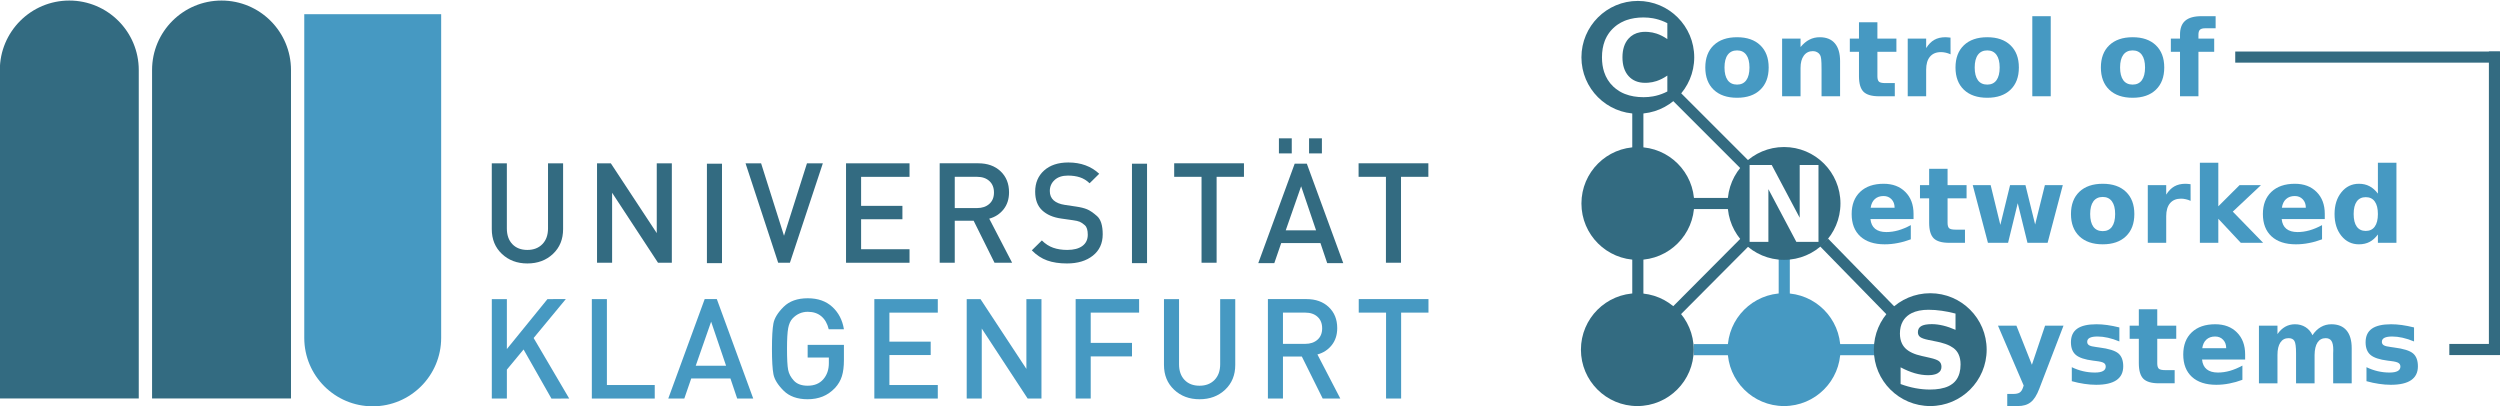 <?xml version="1.0" encoding="UTF-8" standalone="no"?>
<svg
   xmlns:dc="http://purl.org/dc/elements/1.1/"
   xmlns:cc="http://creativecommons.org/ns#"
   xmlns:rdf="http://www.w3.org/1999/02/22-rdf-syntax-ns#"
   xmlns:svg="http://www.w3.org/2000/svg"
   xmlns="http://www.w3.org/2000/svg"
   xmlns:sodipodi="http://sodipodi.sourceforge.net/DTD/sodipodi-0.dtd"
   xmlns:inkscape="http://www.inkscape.org/namespaces/inkscape"
   version="1.1"
   id="svg2"
   xml:space="preserve"
   width="382.186"
   height="62.077"
   viewBox="0 0 382.185 62.077"
   sodipodi:docname="UNI_and_CNS_LOGO_uniblue.svg"
   inkscape:version="1.0.1 (0767f8302a, 2020-10-17)"
   inkscape:export-filename="/home/jungr/workspace/NAV/pr/logo_collection/cns/UNI_and_CNS_LOGO_uniblue.png"
   inkscape:export-xdpi="600"
   inkscape:export-ydpi="600"><defs
     id="defs6"><clipPath
       clipPathUnits="userSpaceOnUse"
       id="clipPath18"><path
         d="M 0,350.079 H 350.079 V 0 H 0 Z"
         id="path16"
         inkscape:connector-curvature="0" /></clipPath></defs><sodipodi:namedview
     pagecolor="#ffffff"
     bordercolor="#666666"
     borderopacity="1"
     objecttolerance="10"
     gridtolerance="10"
     guidetolerance="10"
     inkscape:pageopacity="0"
     inkscape:pageshadow="2"
     inkscape:window-width="2513"
     inkscape:window-height="1416"
     id="namedview4"
     showgrid="false"
     inkscape:zoom="4.0448013"
     inkscape:cx="259.90197"
     inkscape:cy="-7.6977242"
     inkscape:window-x="1967"
     inkscape:window-y="24"
     inkscape:window-maximized="1"
     inkscape:current-layer="layer2"
     fit-margin-top="0"
     fit-margin-left="0"
     fit-margin-right="0"
     fit-margin-bottom="0"
     inkscape:document-rotation="0" /><g
     inkscape:groupmode="layer"
     id="layer1"
     inkscape:label="bg"
     style="display:inline" /><g
     id="g10"
     inkscape:groupmode="layer"
     inkscape:label="UNI_LOGO_positiv"
     transform="matrix(1.333,0,0,-1.333,-115.285,276.028)"
     style="display:inline"><g
       inkscape:groupmode="layer"
       id="layer3"
       inkscape:label="TEXT"
       transform="matrix(0.75,0,0,-0.75,86.463,207.021)"
       style="display:inline"><g
         id="g32"
         transform="matrix(1.333,0,0,-1.333,80.67,40.217)"
         style="display:inline"><path
           d="m 0,0 c -1.174,0 -2.147,0.365 -2.921,1.096 -0.774,0.73 -1.161,1.677 -1.161,2.84 v 7.551 h 1.729 V 4.016 c 0,-0.758 0.21,-1.358 0.632,-1.8 C -1.299,1.773 -0.726,1.552 0,1.552 c 0.715,0 1.289,0.221 1.721,0.664 0.432,0.442 0.648,1.042 0.648,1.8 v 7.471 h 1.73 V 3.936 C 4.099,2.773 3.711,1.826 2.938,1.096 2.164,0.365 1.185,0 0,0"
           style="fill:#336b81;fill-opacity:1;fill-rule:nonzero;stroke:none"
           id="path34"
           inkscape:connector-curvature="0" /></g><g
         id="g36"
         transform="matrix(1.333,0,0,-1.333,100.649,40.11)"
         style="display:inline"><path
           d="M 0,0 -5.267,8.031 V 0 h -1.729 v 11.407 l 1.584,-10e-4 5.267,-8.005 v 8.006 h 1.73 L 1.585,0 Z"
           style="fill:#336b81;fill-opacity:1;fill-rule:nonzero;stroke:none"
           id="path38"
           inkscape:connector-curvature="0" /></g><path
         d="m 167.6,188.346 h 1.729 V 176.939 H 167.6 Z"
         style="display:inline;fill:#336b81;fill-opacity:1;fill-rule:nonzero;stroke:none"
         id="path40"
         inkscape:connector-curvature="0"
         transform="matrix(1.333,0,0,-1.333,-115.285,276.028)" /><g
         id="g42"
         transform="matrix(1.333,0,0,-1.333,120.818,40.11)"
         style="display:inline"><path
           d="m 0,0 h -1.345 l -3.746,11.407 1.786,-0.002 2.627,-8.307 2.634,8.308 1.821,10e-4 z"
           style="fill:#336b81;fill-opacity:1;fill-rule:nonzero;stroke:none"
           id="path44"
           inkscape:connector-curvature="0" /></g><g
         id="g46"
         transform="matrix(1.333,0,0,-1.333,129.398,40.11)"
         style="display:inline"><path
           d="M 0,0 V 11.407 H 7.284 V 9.855 H 1.729 V 6.527 H 6.468 V 4.991 H 1.729 V 1.552 H 7.284 V 0 Z"
           style="fill:#336b81;fill-opacity:1;fill-rule:nonzero;stroke:none"
           id="path48"
           inkscape:connector-curvature="0" /></g><g
         id="g50"
         transform="matrix(1.333,0,0,-1.333,149.439,26.969)"
         style="display:inline"><path
           d="M 0,0 H -2.562 V -3.584 H 0 c 0.576,0 1.043,0.158 1.4,0.475 0.358,0.315 0.537,0.752 0.537,1.309 0,0.557 -0.176,0.996 -0.529,1.318 C 1.056,-0.16 0.586,0 0,0 m 1.998,-9.857 -2.394,4.82 -2.166,-0.003 V -9.855 H -4.291 V 1.552 h 4.419 c 1.066,0 1.923,-0.307 2.569,-0.92 0.646,-0.613 0.968,-1.416 0.968,-2.407 0,-0.78 -0.211,-1.433 -0.632,-1.961 C 2.611,-4.264 2.064,-4.618 1.393,-4.8 l 2.625,-5.055 z"
           style="fill:#336b81;fill-opacity:1;fill-rule:nonzero;stroke:none"
           id="path52"
           inkscape:connector-curvature="0" /></g><g
         id="g54"
         transform="matrix(1.333,0,0,-1.333,163.185,40.217)"
         style="display:inline"><path
           d="m 0,0 c -0.876,0 -1.633,0.114 -2.273,0.344 -0.641,0.229 -1.228,0.616 -1.761,1.16 l 1.152,1.136 c 0.395,-0.395 0.83,-0.675 1.305,-0.84 0.474,-0.166 1.011,-0.248 1.608,-0.248 0.747,0 1.326,0.152 1.738,0.456 0.41,0.304 0.616,0.733 0.616,1.288 0,0.522 -0.11,0.882 -0.328,1.08 C 1.838,4.573 1.638,4.709 1.456,4.784 1.274,4.858 1.019,4.917 0.687,4.96 l -1.343,0.191 c -0.929,0.128 -1.66,0.443 -2.194,0.945 -0.534,0.501 -0.8,1.216 -0.8,2.143 0,1.003 0.341,1.811 1.024,2.425 0.684,0.613 1.611,0.92 2.786,0.92 1.43,0 2.609,-0.433 3.537,-1.296 L 2.593,9.199 C 2.262,9.52 1.894,9.746 1.488,9.88 c -0.405,0.133 -0.864,0.2 -1.377,0.2 -0.65,0 -1.16,-0.168 -1.528,-0.504 C -1.785,9.239 -1.97,8.815 -1.97,8.304 c 0,-0.449 0.147,-0.803 0.441,-1.065 0.294,-0.26 0.717,-0.434 1.272,-0.519 L 1.04,6.527 C 1.553,6.453 1.971,6.349 2.297,6.216 2.622,6.082 3.004,5.823 3.441,5.439 3.879,5.056 4.098,4.357 4.098,3.344 4.098,2.309 3.722,1.493 2.969,0.896 2.217,0.298 1.227,0 0,0"
           style="fill:#336b81;fill-opacity:1;fill-rule:nonzero;stroke:none"
           id="path56"
           inkscape:connector-curvature="0" /></g><path
         d="m 216.359,188.346 h 1.729 v -11.407 h -1.729 z"
         style="display:inline;fill:#336b81;fill-opacity:1;fill-rule:nonzero;stroke:none"
         id="path58"
         inkscape:connector-curvature="0"
         transform="matrix(1.333,0,0,-1.333,-115.285,276.028)" /><g
         id="g60"
         transform="matrix(1.333,0,0,-1.333,186.064,26.969)"
         style="display:inline"><path
           d="M 0,0 V -9.855 H -1.729 V 0 H -4.866 V 1.552 H 3.138 V 0 Z"
           style="fill:#336b81;fill-opacity:1;fill-rule:nonzero;stroke:none"
           id="path62"
           inkscape:connector-curvature="0" /></g><path
         d="m 236.674,191.258 h 1.473 v -1.728 h -1.473 z m -0.91,-5.503 -1.767,-5.056 h 3.482 z m -2.548,5.503 h 1.473 v -1.728 h -1.473 z m 5.539,-14.319 -0.776,2.304 h -4.499 l -0.793,-2.304 h -1.84 l 4.177,11.407 h 1.394 l 4.178,-11.407 z"
         style="display:inline;fill:#336b81;fill-opacity:1;fill-rule:nonzero;stroke:none"
         id="path64"
         inkscape:connector-curvature="0"
         transform="matrix(1.333,0,0,-1.333,-115.285,276.028)" /><g
         id="g66"
         transform="matrix(1.333,0,0,-1.333,214.261,26.969)"
         style="display:inline"><path
           d="M 0,0 V -9.855 H -1.729 V 0 H -4.866 V 1.552 H 3.138 V 0 Z"
           style="fill:#336b81;fill-opacity:1;fill-rule:nonzero;stroke:none"
           id="path68"
           inkscape:connector-curvature="0" /></g><g
         id="g70"
         transform="matrix(1.333,0,0,-1.333,84.352,60.88)"
         style="display:inline"><path
           d="M 0,0 -3.198,5.633 -5.113,3.324 v -3.32 h -1.728 v 11.407 h 1.728 V 5.683 l 4.656,5.728 2.106,0.005 L -2.043,6.95 2.039,0.004 Z"
           style="fill:#4699c2;fill-opacity:1;fill-rule:nonzero;stroke:none"
           id="path72"
           inkscape:connector-curvature="0" /></g><g
         id="g74"
         transform="matrix(1.333,0,0,-1.333,90.528,60.874)"
         style="display:inline"><path
           d="M 0,0 V 11.407 H 1.728 V 1.552 H 7.216 V 0 Z"
           style="fill:#4699c2;fill-opacity:1;fill-rule:nonzero;stroke:none"
           id="path76"
           inkscape:connector-curvature="0" /></g><g
         id="g78"
         transform="matrix(1.333,0,0,-1.333,108.77,49.119)"
         style="display:inline"><path
           d="m 0,0 -1.767,-5.057 h 3.482 z m 2.989,-8.816 -0.775,2.303 h -4.496 l -0.793,-2.303 h -1.84 L -0.739,2.591 H 0.653 L 4.829,-8.816 Z"
           style="fill:#4699c2;fill-opacity:1;fill-rule:nonzero;stroke:none"
           id="path80"
           inkscape:connector-curvature="0" /></g><g
         id="g82"
         transform="matrix(1.333,0,0,-1.333,127.71,59.258)"
         style="display:inline"><path
           d="m 0,0 c -0.427,-0.446 -0.898,-0.773 -1.416,-0.981 -0.518,-0.207 -1.091,-0.311 -1.72,-0.311 -1.183,0 -2.106,0.33 -2.767,0.992 -0.662,0.661 -1.049,1.29 -1.16,1.888 -0.113,0.597 -0.168,1.567 -0.168,2.912 0,1.333 0.055,2.301 0.168,2.903 0.112,0.603 0.5,1.236 1.162,1.897 0.663,0.661 1.587,0.992 2.773,0.992 1.165,0 2.106,-0.33 2.821,-0.989 C 0.409,8.645 0.854,7.79 1.024,6.739 H -0.72 C -0.87,7.374 -1.148,7.866 -1.555,8.216 -1.961,8.565 -2.485,8.739 -3.128,8.739 -3.46,8.739 -3.772,8.676 -4.067,8.548 -4.361,8.42 -4.629,8.228 -4.87,7.972 -5.11,7.716 -5.276,7.351 -5.367,6.876 -5.458,6.401 -5.504,5.609 -5.504,4.5 c 0,-1.163 0.043,-1.969 0.128,-2.416 0.086,-0.448 0.307,-0.864 0.664,-1.248 0.358,-0.384 0.883,-0.576 1.576,-0.576 0.768,0 1.365,0.245 1.792,0.736 0.427,0.49 0.64,1.108 0.64,1.856 v 0.64 h -2.432 v 1.455 h 4.16 V 3.208 C 1.024,2.463 0.947,1.844 0.792,1.349 0.638,0.854 0.374,0.404 0,0"
           style="fill:#4699c2;fill-opacity:1;fill-rule:nonzero;stroke:none"
           id="path84"
           inkscape:connector-curvature="0" /></g><g
         id="g86"
         transform="matrix(1.333,0,0,-1.333,133.727,60.874)"
         style="display:inline"><path
           d="M 0,0 V 11.407 H 7.279 V 9.855 H 1.728 V 6.527 H 6.464 V 4.991 H 1.728 V 1.552 H 7.279 V 0 Z"
           style="fill:#4699c2;fill-opacity:1;fill-rule:nonzero;stroke:none"
           id="path88"
           inkscape:connector-curvature="0" /></g><g
         id="g90"
         transform="matrix(1.333,0,0,-1.333,157.171,60.874)"
         style="display:inline"><path
           d="M 0,0 -5.265,8.031 V 0 h -1.727 v 11.407 l 1.582,-10e-4 5.265,-8.005 v 8.006 H 1.584 V 0 Z"
           style="fill:#4699c2;fill-opacity:1;fill-rule:nonzero;stroke:none"
           id="path92"
           inkscape:connector-curvature="0" /></g><g
         id="g94"
         transform="matrix(1.333,0,0,-1.333,166.813,47.734)"
         style="display:inline"><path
           d="M 0,0 V -3.472 H 4.736 V -5.023 H 0 V -9.855 H -1.728 V 1.552 h 7.28 L 5.552,0 Z"
           style="fill:#4699c2;fill-opacity:1;fill-rule:nonzero;stroke:none"
           id="path96"
           inkscape:connector-curvature="0" /></g><g
         id="g98"
         transform="matrix(1.333,0,0,-1.333,183.454,60.981)"
         style="display:inline"><path
           d="m 0,0 c -1.173,0 -2.146,0.365 -2.92,1.096 -0.773,0.73 -1.16,1.677 -1.16,2.84 v 7.551 h 1.728 V 4.016 c 0,-0.758 0.211,-1.358 0.632,-1.8 0.421,-0.443 0.994,-0.664 1.72,-0.664 0.715,0 1.288,0.221 1.721,0.664 0.431,0.442 0.647,1.042 0.647,1.8 v 7.471 H 4.097 V 3.936 C 4.097,2.773 3.71,1.826 2.937,1.096 2.163,0.365 1.185,0 0,0"
           style="fill:#4699c2;fill-opacity:1;fill-rule:nonzero;stroke:none"
           id="path100"
           inkscape:connector-curvature="0" /></g><g
         id="g102"
         transform="matrix(1.333,0,0,-1.333,199.624,47.734)"
         style="display:inline"><path
           d="M 0,0 H -2.561 V -3.584 H 0 c 0.575,0 1.042,0.158 1.399,0.475 0.358,0.315 0.537,0.752 0.537,1.309 0,0.557 -0.176,0.996 -0.529,1.318 C 1.056,-0.16 0.586,0 0,0 m 1.997,-9.857 -2.393,4.82 -2.165,-0.003 V -9.855 H -4.288 V 1.552 h 4.416 c 1.066,0 1.922,-0.307 2.567,-0.92 0.646,-0.613 0.969,-1.416 0.969,-2.407 0,-0.78 -0.211,-1.433 -0.633,-1.961 C 2.61,-4.264 2.063,-4.618 1.392,-4.8 l 2.624,-5.055 z"
           style="fill:#4699c2;fill-opacity:1;fill-rule:nonzero;stroke:none"
           id="path104"
           inkscape:connector-curvature="0" /></g><g
         id="g106"
         transform="matrix(1.333,0,0,-1.333,214.279,47.734)"
         style="display:inline"><path
           d="M 0,0 V -9.855 H -1.728 V 0 h -3.135 v 1.552 h 8 L 3.137,0 Z"
           style="fill:#4699c2;fill-opacity:1;fill-rule:nonzero;stroke:none"
           id="path108"
           inkscape:connector-curvature="0" /></g></g><g
       inkscape:groupmode="layer"
       id="layer2"
       inkscape:label="ICON"
       transform="matrix(0.75,0,0,-0.75,86.463,207.021)"
       style="display:inline"><g
         id="g20"
         transform="matrix(1.333,0,0,-1.333,46.555,2.107)"
         style="display:inline"><path
           d="m 0,0 v -37.125 c 0,-4.336 3.516,-7.852 7.853,-7.852 4.336,0 7.852,3.516 7.852,7.852 V 0 Z"
           style="fill:#4699c2;fill-opacity:1;fill-rule:nonzero;stroke:none"
           id="path22"
           inkscape:connector-curvature="0" /></g><g
         id="g24"
         transform="matrix(1.333,0,0,-1.333,44.525,60.857)"
         style="display:inline"><path
           d="m 0,0 v 37.672 c 0,4.401 -3.567,7.971 -7.969,7.971 -4.4,0 -7.967,-3.57 -7.967,-7.971 V 0 Z"
           style="fill:#336b81;fill-opacity:1;fill-rule:nonzero;stroke:none"
           id="path26"
           inkscape:connector-curvature="0" /></g><g
         id="g28"
         transform="matrix(1.333,0,0,-1.333,21.248,60.857)"
         style="display:inline"><path
           d="m 0,0 v 37.672 c 0,4.401 -3.567,7.971 -7.968,7.971 -4.401,0 -7.968,-3.57 -7.968,-7.971 V 0 Z"
           style="fill:#336b81;fill-opacity:1;fill-rule:nonzero;stroke:none"
           id="path30"
           inkscape:connector-curvature="0" /></g><g
         id="g2195"
         transform="matrix(0.243,0,0,0.243,241.773,0.057)"><g
           id="layer1-5"
           inkscape:label="Lines"
           style="display:inline"><path
             inkscape:connector-curvature="0"
             d="m 308.645,165.738 124.94,6.2e-4"
             style="fill:none;stroke:#336b81;stroke-width:5.249;stroke-linecap:butt;stroke-linejoin:miter;stroke-miterlimit:4;stroke-dasharray:none;stroke-opacity:1"
             id="path18-5"
             transform="matrix(1.333,0,0,-1.333,0.317,256.333)" /><path
             inkscape:connector-curvature="0"
             d="m 431.009,25.097 -5.4e-4,143.264"
             style="fill:none;stroke:#336b81;stroke-width:5.249;stroke-linecap:butt;stroke-linejoin:miter;stroke-miterlimit:4;stroke-dasharray:none;stroke-opacity:1"
             id="path18-5-2"
             transform="matrix(1.333,0,0,-1.333,0.317,256.333)" /><path
             inkscape:connector-curvature="0"
             d="m 409.707,27.701 23.842,0.003"
             style="fill:none;stroke:#336b81;stroke-width:5.247;stroke-linecap:butt;stroke-linejoin:miter;stroke-miterlimit:4;stroke-dasharray:none;stroke-opacity:1"
             id="path18-5-8"
             transform="matrix(1.333,0,0,-1.333,0.317,256.333)" /><path
             inkscape:connector-curvature="0"
             d="m 114.137,27.625 h 24.332"
             style="fill:#4699c2;fill-opacity:1;stroke:#4699c2;stroke-width:5.25;stroke-linecap:butt;stroke-linejoin:miter;stroke-miterlimit:4;stroke-dasharray:none;stroke-opacity:1"
             id="path16-9"
             transform="matrix(1.333,0,0,-1.333,0.317,256.333)" /><path
             inkscape:connector-curvature="0"
             d="M 95.746,74.277 V 40.812"
             style="fill:#4699c2;fill-opacity:1;stroke:#4699c2;stroke-width:5.25;stroke-linecap:square;stroke-linejoin:miter;stroke-miterlimit:4;stroke-dasharray:none;stroke-opacity:1"
             id="path22-2"
             transform="matrix(1.333,0,0,-1.333,0.317,256.333)" /><path
             id="path30-2"
             style="fill:none;stroke:#336b81;stroke-width:5.25;stroke-linecap:butt;stroke-linejoin:miter;stroke-miterlimit:4;stroke-dasharray:none;stroke-opacity:1"
             d="m 114.512,78.25 31.5,-32.25"
             inkscape:connector-curvature="0"
             sodipodi:nodetypes="cc"
             transform="matrix(1.333,0,0,-1.333,0.317,256.333)" /><path
             inkscape:connector-curvature="0"
             d="M 53.012,27.625 H 74.934"
             style="fill:#4699c2;fill-opacity:1;stroke:#4699c2;stroke-width:5.25;stroke-linecap:butt;stroke-linejoin:miter;stroke-miterlimit:4;stroke-dasharray:none;stroke-opacity:1"
             id="path14"
             transform="matrix(1.333,0,0,-1.333,0.317,256.333)" /><path
             id="path26-8"
             style="fill:none;stroke:#336b81;stroke-width:5.25;stroke-linecap:butt;stroke-linejoin:miter;stroke-miterlimit:4;stroke-dasharray:none;stroke-opacity:1"
             d="M 26.625,27.625 77.762,79"
             inkscape:connector-curvature="0"
             sodipodi:nodetypes="cc"
             transform="matrix(1.333,0,0,-1.333,0.317,256.333)" /><path
             id="path20"
             style="fill:none;stroke:#336b81;stroke-width:5.25;stroke-linecap:butt;stroke-linejoin:miter;stroke-miterlimit:4;stroke-dasharray:none;stroke-opacity:1"
             d="M 26.625,75.312 V 48.715"
             inkscape:connector-curvature="0"
             transform="matrix(1.333,0,0,-1.333,0.317,256.333)" /><path
             inkscape:connector-curvature="0"
             d="M 45.211,96.625 H 71.809"
             style="fill:none;stroke:#336b81;stroke-width:5.25;stroke-linecap:butt;stroke-linejoin:miter;stroke-miterlimit:4;stroke-dasharray:none;stroke-opacity:1"
             id="path24"
             transform="matrix(1.333,0,0,-1.333,0.317,256.333)" /><path
             id="path28"
             style="fill:none;stroke:#336b81;stroke-width:5.25;stroke-linecap:butt;stroke-linejoin:miter;stroke-miterlimit:4;stroke-dasharray:none;stroke-opacity:1"
             d="M 44.762,147.25 77.012,115"
             inkscape:connector-curvature="0"
             sodipodi:nodetypes="cc"
             transform="matrix(1.333,0,0,-1.333,0.317,256.333)" /><path
             id="path18"
             style="fill:none;stroke:#336b81;stroke-width:5.25;stroke-linecap:butt;stroke-linejoin:miter;stroke-miterlimit:4;stroke-dasharray:none;stroke-opacity:1"
             d="M 26.625,144.461 V 117.867"
             inkscape:connector-curvature="0"
             transform="matrix(1.333,0,0,-1.333,0.317,256.333)" /></g><g
           id="layer2-9"
           inkscape:label="cicles"
           style="display:inline"><path
             style="fill:#336b81;fill-opacity:1;fill-rule:nonzero;stroke:none;stroke-width:0.1"
             d="M 26.624,192.25 C 11.921,192.25 -5.9530617e-4,180.328 -5.9530617e-4,165.625 -5.9530617e-4,150.922 11.921,139 26.624,139 c 14.703,0 26.625,11.922 26.625,26.625 0,14.703 -11.922,26.625 -26.625,26.625 z m 2.728,-7.808 c 1.519,0 2.992,-0.127 4.419,-0.382 0.476,-0.085 0.946,-0.184 1.412,-0.297 0.466,-0.113 0.926,-0.24 1.383,-0.381 0.913,-0.281 1.808,-0.619 2.685,-1.009 4.13e-4,-1.9e-4 10e-4,1.8e-4 0.002,0 0.438,-0.195 0.872,-0.404 1.301,-0.627 3.93e-4,-2.1e-4 10e-4,2e-4 0.002,0 v -7.507 c -3.48e-4,2.4e-4 -0.001,-2.4e-4 -0.002,0 -0.433,0.295 -0.865,0.572 -1.295,0.828 -3.76e-4,2.2e-4 -0.001,-2.3e-4 -0.002,0 -0.43,0.256 -0.859,0.492 -1.286,0.709 -0.855,0.432 -1.703,0.785 -2.544,1.061 -1.263,0.413 -2.576,0.672 -3.94,0.776 -0.455,0.034 -0.916,0.053 -1.381,0.053 -0.834,0 -1.624,-0.067 -2.369,-0.201 -2.235,-0.401 -4.068,-1.404 -5.502,-3.007 -0.955,-1.069 -1.672,-2.341 -2.15,-3.814 -0.119,-0.368 -0.224,-0.749 -0.313,-1.143 -0.09,-0.394 -0.164,-0.801 -0.224,-1.22 -0.12,-0.838 -0.179,-1.727 -0.179,-2.666 0,-0.935 0.059,-1.82 0.179,-2.656 0.119,-0.835 0.299,-1.621 0.538,-2.355 0.478,-1.47 1.195,-2.74 2.15,-3.809 0.478,-0.535 0.999,-1.002 1.566,-1.403 3.11e-4,-2.2e-4 0.001,2.2e-4 0.002,0 1.134,-0.801 2.445,-1.337 3.935,-1.604 0.745,-0.134 1.534,-0.201 2.369,-0.201 0.466,0 0.927,0.018 1.381,0.053 1.364,0.104 2.677,0.363 3.94,0.776 0.841,0.276 1.69,0.628 2.544,1.061 0.428,0.217 0.857,0.453 1.288,0.709 0.43,0.256 0.862,0.532 1.295,0.828 3.48e-4,2.4e-4 0.001,-2.3e-4 0.002,0 v -7.507 c -3.92e-4,-2e-4 -0.001,2e-4 -0.002,0 -0.429,-0.223 -0.864,-0.432 -1.302,-0.627 -0.877,-0.391 -1.772,-0.728 -2.685,-1.009 -0.457,-0.141 -0.917,-0.267 -1.383,-0.381 -0.466,-0.113 -0.936,-0.212 -1.412,-0.297 -1.427,-0.255 -2.901,-0.382 -4.419,-0.382 -3.295,0 -6.213,0.504 -8.761,1.506 -0.08,0.031 -0.162,0.06 -0.242,0.092 -4.16e-4,1.7e-4 -10e-4,-1.7e-4 -0.002,0 -0.289,0.118 -0.573,0.244 -0.853,0.375 -0.28,0.132 -0.555,0.27 -0.825,0.415 -0.27,0.145 -0.534,0.296 -0.794,0.454 -1.04,0.631 -2.002,1.367 -2.884,2.209 -1.986,1.905 -3.413,4.19 -4.282,6.853 -0.676,2.072 -1.015,4.372 -1.015,6.902 0,2.898 0.441,5.494 1.324,7.786 2.3e-4,6e-4 0.001,9e-4 0.002,0.001 0.11,0.286 0.226,0.567 0.35,0.844 2.67e-4,6e-4 0.001,9e-4 0.002,0.001 0.372,0.83 0.806,1.618 1.302,2.363 3.77e-4,5.7e-4 0.001,9e-4 0.002,0.001 0.165,0.248 0.337,0.491 0.516,0.73 4.11e-4,5.4e-4 0.001,9e-4 0.002,0.001 0.179,0.238 0.364,0.473 0.557,0.702 4.42e-4,5.2e-4 10e-4,9.7e-4 0.002,0.001 0.192,0.229 0.393,0.453 0.599,0.672 7.07e-4,7.5e-4 7.5e-4,0.002 0.002,0.003 0.206,0.219 0.42,0.433 0.64,0.643 7.5e-4,7.2e-4 7.1e-4,0.002 0.002,0.003 0.22,0.211 0.445,0.414 0.675,0.612 5.22e-4,4.5e-4 9.75e-4,0.001 0.002,0.001 0.23,0.198 0.465,0.389 0.705,0.574 5.4e-4,4.2e-4 9e-4,0.001 0.002,0.002 0.24,0.185 0.484,0.363 0.734,0.535 5.56e-4,3.8e-4 9e-4,0.001 0.002,0.002 0.5,0.343 1.02,0.66 1.559,0.951 5.74e-4,3.1e-4 9e-4,0.001 0.002,0.001 0.539,0.291 1.098,0.553 1.676,0.791 5.78e-4,2.4e-4 9e-4,10e-4 0.002,10e-4 0.289,0.119 0.583,0.231 0.882,0.337 2.393,0.846 5.1,1.27 8.121,1.27 z"
             id="path34-7"
             transform="matrix(1.333,0,0,-1.333,0.317,256.333)" /><path
             id="path38-3"
             style="fill:#336b81;fill-opacity:1;fill-rule:nonzero;stroke:none;stroke-width:0.1"
             d="M 53.25,96.625 C 53.25,81.922 41.328,70 26.625,70 11.922,70 0,81.922 0,96.625 c 0,14.703 11.922,26.625 26.625,26.625 14.703,0 26.625,-11.922 26.625,-26.625 z"
             inkscape:connector-curvature="0"
             transform="matrix(1.333,0,0,-1.333,0.317,256.333)" /><path
             id="path40-6"
             style="fill:#336b81;fill-opacity:1;fill-rule:nonzero;stroke:none;stroke-width:0.1"
             d="M 53.012,27.625 C 53.012,12.922 41.09,1 26.387,1 11.684,1 -0.238,12.922 -0.238,27.625 c 0,14.703 11.922,26.625 26.625,26.625 14.703,0 26.625,-11.922 26.625,-26.625 z"
             inkscape:connector-curvature="0"
             transform="matrix(1.333,0,0,-1.333,0.317,256.333)" /><path
             inkscape:connector-curvature="0"
             d="m 163.317,219.5 c 0,19.604 -15.896,35.5 -35.5,35.5 -19.604,0 -35.5,-15.896 -35.5,-35.5 0,-19.604 15.896,-35.5 35.5,-35.5 19.604,0 35.5,15.896 35.5,35.5 z"
             style="fill:#4699c2;fill-opacity:1;fill-rule:nonzero;stroke:none;stroke-width:0.133"
             id="path44-1" /><path
             style="fill:#336b81;fill-opacity:1;fill-rule:nonzero;stroke:none;stroke-width:0.133"
             d="m 127.816,92 c -19.604,0 -35.5,15.896 -35.5,35.5 0,19.604 15.896,35.5 35.5,35.5 19.604,0 35.5,-15.896 35.5,-35.5 0,-19.604 -15.896,-35.5 -35.5,-35.5 z m -21.672,11.316 h 13.928 0.002 l 17.592,33.174 v -33.174 h 11.822 0.003 v 48.367 h -0.003 -13.926 -0.003 l -8.794,-16.586 -8.797,-16.584 v 33.17 h -0.002 -11.822 z"
             id="path42" /><path
             style="fill:#336b81;fill-opacity:1;fill-rule:nonzero;stroke:none;stroke-width:0.133"
             d="m 219.816,184 c -19.604,0 -35.5,15.896 -35.5,35.5 0,19.604 15.896,35.5 35.5,35.5 19.604,0 35.5,-15.896 35.5,-35.5 0,-19.604 -15.896,-35.5 -35.5,-35.5 z m -1.004,10.41 c 1.328,0 2.675,0.052 4.041,0.154 1.366,0.103 2.752,0.256 4.156,0.461 2.632,0.364 5.352,0.916 8.154,1.641 0.187,0.048 0.371,0.091 0.559,0.141 6.1e-4,1.6e-4 0.001,-1.6e-4 0.001,0 v 10.234 c -5.6e-4,-2.5e-4 -0.001,2.4e-4 -0.001,0 v 0.004 c -1.328,-0.594 -2.64,-1.116 -3.936,-1.564 -0.649,-0.224 -1.293,-0.429 -1.934,-0.617 -0.639,-0.187 -1.274,-0.357 -1.904,-0.508 -6.3e-4,-1.5e-4 -0.001,1.5e-4 -0.001,0 -0.631,-0.151 -1.254,-0.283 -1.867,-0.396 -6.5e-4,-1.1e-4 -0.001,1.2e-4 -0.001,0 -0.083,-0.015 -0.162,-0.025 -0.244,-0.039 -1.14,-0.202 -2.253,-0.346 -3.332,-0.416 -6.6e-4,-5e-5 -0.001,4e-5 -0.001,0 -0.579,-0.038 -1.149,-0.057 -1.711,-0.057 -0.745,0 -1.442,0.027 -2.09,0.078 -0.648,0.051 -1.248,0.128 -1.799,0.23 -0.825,0.154 -1.542,0.366 -2.148,0.635 -0.202,0.089 -0.392,0.185 -0.57,0.287 -7.3e-4,4.2e-4 -0.001,0.002 -0.003,0.002 -0.535,0.308 -0.969,0.678 -1.303,1.113 -2.8e-4,3.8e-4 3e-4,0.002 0,0.002 -0.111,0.145 -0.212,0.296 -0.301,0.455 -0.178,0.319 -0.311,0.666 -0.4,1.041 -0.089,0.375 -0.133,0.779 -0.133,1.211 0,0.292 0.032,0.566 0.08,0.83 0.005,0.028 0.001,0.06 0.008,0.088 1.2e-4,6.1e-4 -1.2e-4,0.001 0,0.002 0.03,0.144 0.067,0.283 0.111,0.418 0.013,0.039 0.029,0.075 0.043,0.113 0.132,0.362 0.316,0.693 0.559,0.99 0.178,0.219 0.387,0.42 0.625,0.604 0.243,0.178 0.533,0.35 0.873,0.516 0.34,0.166 0.729,0.326 1.166,0.48 6.3e-4,2.2e-4 10e-4,-2.2e-4 10e-4,0 0.875,0.308 1.944,0.59 3.207,0.85 l 5.313,1.07 c 0.524,0.105 1.02,0.22 1.514,0.336 0.14,0.033 0.292,0.062 0.43,0.096 5.9e-4,1.5e-4 0.001,-1.4e-4 0.001,0 0.168,0.041 0.318,0.089 0.482,0.131 1.056,0.272 2.054,0.564 2.965,0.889 0.526,0.187 1.028,0.383 1.506,0.588 0.479,0.205 0.931,0.42 1.361,0.643 0.682,0.354 1.285,0.737 1.844,1.135 0.145,0.103 0.303,0.201 0.439,0.307 4e-4,3.1e-4 0.003,-3.2e-4 0.003,0 0.331,0.257 0.637,0.524 0.92,0.799 6.4e-4,6.2e-4 0.001,0.001 0.003,0.002 0.283,0.275 0.549,0.564 0.797,0.867 3.1e-4,3.7e-4 -2.9e-4,0.002 0,0.002 0.248,0.304 0.479,0.622 0.691,0.955 2.8e-4,4.4e-4 -2.9e-4,10e-4 0,0.002 0.213,0.333 0.409,0.679 0.586,1.041 2.4e-4,5.1e-4 -2.6e-4,0.001 0,0.002 0.887,1.812 1.33,3.987 1.33,6.525 0,2.001 -0.225,3.809 -0.672,5.428 -0.298,1.078 -0.693,2.071 -1.189,2.979 -4.1e-4,7.5e-4 -0.003,0.001 -0.003,0.002 -0.248,0.453 -0.519,0.886 -0.816,1.297 -0.298,0.412 -0.621,0.802 -0.969,1.172 -0.348,0.369 -0.72,0.718 -1.117,1.045 -0.165,0.136 -0.353,0.254 -0.527,0.383 -0.657,0.486 -1.362,0.934 -2.15,1.318 -1.561,0.76 -3.386,1.314 -5.459,1.678 -1.902,0.334 -4.009,0.508 -6.342,0.508 -3.067,0 -6.146,-0.292 -9.234,-0.875 -0.638,-0.12 -1.274,-0.26 -1.912,-0.404 -0.134,-0.03 -0.268,-0.055 -0.402,-0.086 -6.1e-4,-1.4e-4 -0.001,1.4e-4 -0.001,0 -0.772,-0.18 -1.543,-0.378 -2.314,-0.594 -6e-4,-1.7e-4 -0.001,1.7e-4 -0.001,0 -0.772,-0.215 -1.543,-0.451 -2.314,-0.701 -5.8e-4,-1.9e-4 -0.001,1.9e-4 -0.003,0 -0.772,-0.251 -1.544,-0.518 -2.316,-0.805 v -10.531 c 7.9e-4,4.2e-4 0.001,0.002 0.001,0.002 1.543,0.82 3.061,1.541 4.551,2.162 1.49,0.621 2.954,1.141 4.391,1.562 0.723,0.205 1.44,0.385 2.15,0.539 1.42,0.308 2.812,0.513 4.178,0.615 6.4e-4,5e-5 0.001,-5e-5 0.003,0 0.682,0.051 1.358,0.078 2.027,0.078 0.68,0 1.32,-0.029 1.92,-0.086 0.356,-0.034 0.694,-0.079 1.021,-0.133 0.503,-0.082 0.977,-0.186 1.414,-0.314 0.159,-0.047 0.307,-0.101 0.457,-0.154 0.176,-0.062 0.346,-0.129 0.51,-0.199 0.119,-0.051 0.243,-0.099 0.355,-0.154 8e-4,-4e-4 0.001,-0.002 0.001,-0.002 0.2,-0.099 0.39,-0.204 0.57,-0.316 7.8e-4,-5e-4 0.001,-0.001 0.001,-0.002 0.362,-0.227 0.678,-0.479 0.949,-0.754 0.135,-0.137 0.26,-0.28 0.373,-0.43 3.3e-4,-4.4e-4 -3.4e-4,-0.002 0,-0.002 0.074,-0.098 0.135,-0.202 0.199,-0.305 0.034,-0.055 0.076,-0.106 0.107,-0.162 0.362,-0.648 0.541,-1.392 0.541,-2.234 0,-6.9e-4 0,-0.001 0,-0.002 0,-0.378 -0.03,-0.734 -0.092,-1.068 -0.062,-0.335 -0.155,-0.648 -0.279,-0.939 -0.186,-0.436 -0.443,-0.824 -0.768,-1.164 -6.2e-4,-6.6e-4 -0.001,-0.001 -0.003,-0.002 -0.108,-0.113 -0.224,-0.22 -0.348,-0.322 -6.4e-4,-5.5e-4 -0.001,-0.001 -0.001,-0.002 -0.121,-0.103 -0.258,-0.203 -0.41,-0.303 -0.457,-0.3 -1.051,-0.588 -1.783,-0.863 -5.2e-4,-1.9e-4 -10e-4,2e-4 -10e-4,0 -0.977,-0.367 -2.199,-0.712 -3.668,-1.035 L 216.811,224 l -2.111,-0.467 c -1.21,-0.259 -2.339,-0.558 -3.387,-0.895 -0.523,-0.168 -1.027,-0.344 -1.51,-0.531 -8.1e-4,-3.2e-4 -0.001,-0.002 -0.001,-0.002 -0.482,-0.187 -0.945,-0.382 -1.387,-0.588 -8.1e-4,-3.8e-4 -0.001,-0.002 -0.001,-0.002 -0.442,-0.206 -0.864,-0.421 -1.266,-0.646 -8e-4,-4.5e-4 -0.001,-10e-4 -0.003,-0.002 -0.402,-0.226 -0.783,-0.46 -1.145,-0.705 -0.362,-0.245 -0.704,-0.499 -1.025,-0.764 -0.321,-0.264 -0.622,-0.537 -0.902,-0.82 -0.278,-0.284 -0.538,-0.58 -0.781,-0.889 -0.487,-0.617 -0.904,-1.282 -1.252,-1.996 -0.87,-1.786 -1.307,-3.88 -1.307,-6.281 0,-3.012 0.608,-5.587 1.824,-7.729 4.5e-4,-7.8e-4 0.001,-0.001 0.001,-0.002 0.486,-0.856 1.07,-1.642 1.75,-2.359 0.34,-0.358 0.704,-0.702 1.092,-1.025 4e-4,-3.4e-4 10e-4,3.3e-4 10e-4,0 0.777,-0.648 1.639,-1.216 2.586,-1.701 1.422,-0.729 3.035,-1.274 4.84,-1.639 1.804,-0.364 3.798,-0.547 5.984,-0.547 z"
             id="path36" /></g><g
           id="layer3-2"
           inkscape:label="text"
           style="display:inline"><path
             inkscape:connector-curvature="0"
             d="m 98.255,31.203 c -2.568,0 -4.536,0.928 -5.896,2.787 -1.339,1.833 -2.011,4.489 -2.011,7.969 0,3.473 0.672,6.14 2.011,8 1.36,1.839 3.328,2.755 5.896,2.755 2.527,0 4.458,-0.916 5.797,-2.755 1.339,-1.86 2.01,-4.527 2.01,-8 0,-3.48 -0.672,-6.136 -2.01,-7.969 -1.339,-1.859 -3.271,-2.787 -5.797,-2.787 z m 0,-8.296 c 6.24,0 11.109,1.687 14.609,5.057 3.521,3.369 5.281,8.031 5.281,13.995 0,5.959 -1.76,10.625 -5.281,13.995 -3.5,3.369 -8.37,5.052 -14.609,5.052 -6.266,0 -11.167,-1.683 -14.708,-5.052 -3.521,-3.369 -5.281,-8.036 -5.281,-13.995 0,-5.964 1.76,-10.625 5.281,-13.995 3.542,-3.371 8.443,-5.057 14.708,-5.057 z"
             style="fill:#4699c2;fill-opacity:1;fill-rule:nonzero;stroke:none;stroke-width:0.133"
             id="path62-9" /><path
             inkscape:connector-curvature="0"
             d="m 163.077,37.973 v 22.095 h -11.661 v -16.912 c 0,-3.129 -0.077,-5.292 -0.229,-6.479 -0.129,-1.188 -0.364,-2.063 -0.713,-2.625 -0.453,-0.755 -1.068,-1.339 -1.844,-1.749 -0.776,-0.433 -1.661,-0.647 -2.656,-0.647 -2.421,0 -4.317,0.937 -5.703,2.817 -1.38,1.86 -2.073,4.439 -2.073,7.745 V 60.068 H 126.598 V 23.781 h 11.599 v 5.312 c 1.751,-2.115 3.609,-3.667 5.573,-4.661 1.963,-1.016 4.135,-1.525 6.511,-1.525 4.192,0 7.364,1.287 9.525,3.859 2.183,2.568 3.271,6.303 3.271,11.208 z"
             style="fill:#4699c2;fill-opacity:1;fill-rule:nonzero;stroke:none;stroke-width:0.133"
             id="path64-3" /><path
             inkscape:connector-curvature="0"
             d="m 186.563,13.479 v 10.303 h 11.957 v 8.297 h -11.957 v 15.385 c 0,1.687 0.339,2.828 1.005,3.432 0.671,0.583 2,0.875 3.984,0.875 h 5.963 v 8.297 h -9.947 c -4.579,0 -7.829,-0.953 -9.751,-2.855 -1.901,-1.921 -2.849,-5.172 -2.849,-9.749 V 32.079 h -5.765 v -8.297 h 5.765 V 13.479 Z"
             style="fill:#4699c2;fill-opacity:1;fill-rule:nonzero;stroke:none;stroke-width:0.133"
             id="path66" /><path
             inkscape:connector-curvature="0"
             d="m 232.599,33.661 c -1.016,-0.473 -2.031,-0.817 -3.047,-1.036 -0.995,-0.235 -1.995,-0.355 -3.011,-0.355 -2.984,0 -5.281,0.964 -6.901,2.885 -1.599,1.901 -2.396,4.631 -2.396,8.193 V 60.068 H 205.645 V 23.781 h 11.599 v 5.964 c 1.489,-2.376 3.193,-4.105 5.115,-5.183 1.948,-1.104 4.265,-1.656 6.969,-1.656 0.385,0 0.807,0.025 1.26,0.067 0.453,0.021 1.115,0.089 1.98,0.193 z"
             style="fill:#4699c2;fill-opacity:1;fill-rule:nonzero;stroke:none;stroke-width:0.133"
             id="path68-1" /><path
             inkscape:connector-curvature="0"
             d="m 255.697,31.203 c -2.573,0 -4.536,0.928 -5.896,2.787 -1.339,1.833 -2.011,4.489 -2.011,7.969 0,3.473 0.672,6.14 2.011,8 1.36,1.839 3.323,2.755 5.896,2.755 2.527,0 4.459,-0.916 5.797,-2.755 1.339,-1.86 2.011,-4.527 2.011,-8 0,-3.48 -0.672,-6.136 -2.011,-7.969 -1.339,-1.859 -3.271,-2.787 -5.797,-2.787 z m 0,-8.296 c 6.24,0 11.109,1.687 14.609,5.057 3.521,3.369 5.281,8.031 5.281,13.995 0,5.959 -1.76,10.625 -5.281,13.995 -3.5,3.369 -8.369,5.052 -14.609,5.052 -6.265,0 -11.167,-1.683 -14.708,-5.052 -3.521,-3.369 -5.281,-8.036 -5.281,-13.995 0,-5.964 1.76,-10.625 5.281,-13.995 3.541,-3.371 8.443,-5.057 14.708,-5.057 z"
             style="fill:#4699c2;fill-opacity:1;fill-rule:nonzero;stroke:none;stroke-width:0.133"
             id="path70" /><path
             inkscape:connector-curvature="0"
             d="m 284.041,60.068 h 11.599 V 9.661 h -11.599 z"
             style="fill:#4699c2;fill-opacity:1;fill-rule:nonzero;stroke:none;stroke-width:0.133"
             id="path72-9" /><path
             inkscape:connector-curvature="0"
             d="m 347.181,31.203 c -2.572,0 -4.536,0.928 -5.895,2.787 -1.344,1.833 -2.011,4.489 -2.011,7.969 0,3.473 0.667,6.14 2.011,8 1.359,1.839 3.323,2.755 5.895,2.755 2.527,0 4.459,-0.916 5.797,-2.755 1.339,-1.86 2.011,-4.527 2.011,-8 0,-3.48 -0.672,-6.136 -2.011,-7.969 -1.339,-1.859 -3.271,-2.787 -5.797,-2.787 z m 0,-8.296 c 6.24,0 11.109,1.687 14.609,5.057 3.521,3.369 5.281,8.031 5.281,13.995 0,5.959 -1.76,10.625 -5.281,13.995 -3.5,3.369 -8.369,5.052 -14.609,5.052 -6.265,0 -11.167,-1.683 -14.708,-5.052 -3.52,-3.369 -5.281,-8.036 -5.281,-13.995 0,-5.964 1.761,-10.625 5.281,-13.995 3.541,-3.371 8.443,-5.057 14.708,-5.057 z"
             style="fill:#4699c2;fill-opacity:1;fill-rule:nonzero;stroke:none;stroke-width:0.133"
             id="path74" /><path
             inkscape:connector-curvature="0"
             d="m 399.4,9.661 v 7.609 h -6.411 c -1.645,0 -2.787,0.303 -3.437,0.907 -0.647,0.583 -0.969,1.609 -0.969,3.077 v 2.527 h 9.912 v 8.297 h -9.912 V 60.068 H 376.984 V 32.079 h -5.765 v -8.297 h 5.765 v -2.527 c 0,-3.952 1.099,-6.864 3.303,-8.744 2.203,-1.901 5.615,-2.849 10.239,-2.849 z"
             style="fill:#4699c2;fill-opacity:1;fill-rule:nonzero;stroke:none;stroke-width:0.133"
             id="path76-4" /><path
             inkscape:connector-curvature="0"
             d="m 209.307,134.041 v 3.308 h -27.115 c 0.281,2.719 1.265,4.76 2.948,6.12 1.683,1.364 4.037,2.041 7.063,2.041 2.443,0 4.932,-0.354 7.484,-1.068 2.568,-0.735 5.204,-1.833 7.901,-3.303 v 8.939 c -2.74,1.036 -5.484,1.817 -8.224,2.333 -2.744,0.541 -5.489,0.812 -8.229,0.812 -6.567,0 -11.677,-1.667 -15.323,-4.989 -3.631,-3.349 -5.443,-8.038 -5.443,-14.063 0,-5.917 1.781,-10.568 5.344,-13.964 3.583,-3.391 8.511,-5.083 14.771,-5.083 5.703,0 10.26,1.719 13.672,5.151 3.432,3.432 5.151,8.021 5.151,13.765 z M 197.385,130.188 c 0,-2.204 -0.647,-3.974 -1.943,-5.313 -1.276,-1.358 -2.948,-2.041 -5.021,-2.041 -2.244,0 -4.073,0.64 -5.473,1.912 -1.407,1.255 -2.281,3.067 -2.625,5.443 z"
             style="fill:#4699c2;fill-opacity:1;fill-rule:nonzero;stroke:none;stroke-width:0.133"
             id="path78" /><path
             inkscape:connector-curvature="0"
             d="M 230.719,105.697 V 116 h 11.959 v 8.292 h -11.959 v 15.391 c 0,1.681 0.339,2.828 1.005,3.432 0.672,0.583 2,0.875 3.984,0.875 h 5.964 v 8.292 h -9.948 c -4.579,0 -7.828,-0.948 -9.751,-2.849 -1.901,-1.921 -2.849,-5.172 -2.849,-9.749 v -15.391 h -5.765 V 116 h 5.765 v -10.303 z"
             style="fill:#4699c2;fill-opacity:1;fill-rule:nonzero;stroke:none;stroke-width:0.133"
             id="path80-7" /><path
             inkscape:connector-curvature="0"
             d="m 246.563,116 h 11.271 l 6.093,25.01 6.12,-25.01 h 9.687 l 6.089,24.749 L 291.948,116 h 11.276 l -9.557,36.281 h -12.667 l -6.125,-24.943 -6.088,24.943 h -12.667 z"
             style="fill:#4699c2;fill-opacity:1;fill-rule:nonzero;stroke:none;stroke-width:0.133"
             id="path82" /><path
             inkscape:connector-curvature="0"
             d="m 328.359,123.416 c -2.568,0 -4.536,0.933 -5.896,2.787 -1.339,1.839 -2.009,4.495 -2.009,7.969 0,3.479 0.671,6.145 2.009,8.005 1.36,1.833 3.328,2.749 5.896,2.749 2.527,0 4.459,-0.916 5.803,-2.749 1.339,-1.86 2.005,-4.527 2.005,-8.005 0,-3.475 -0.667,-6.131 -2.005,-7.969 -1.344,-1.853 -3.276,-2.787 -5.803,-2.787 z m 0,-8.291 c 6.245,0 11.115,1.681 14.609,5.052 3.521,3.37 5.281,8.036 5.281,13.995 0,5.964 -1.76,10.625 -5.281,13.995 -3.495,3.369 -8.364,5.057 -14.609,5.057 -6.26,0 -11.167,-1.688 -14.708,-5.057 -3.521,-3.369 -5.281,-8.031 -5.281,-13.995 0,-5.958 1.76,-10.625 5.281,-13.995 3.541,-3.371 8.448,-5.052 14.708,-5.052 z"
             style="fill:#4699c2;fill-opacity:1;fill-rule:nonzero;stroke:none;stroke-width:0.133"
             id="path84-8" /><path
             inkscape:connector-curvature="0"
             d="m 383.656,125.88 c -1.011,-0.473 -2.027,-0.823 -3.041,-1.037 -0.995,-0.24 -2,-0.354 -3.016,-0.354 -2.979,0 -5.276,0.958 -6.896,2.88 -1.599,1.901 -2.401,4.636 -2.401,8.199 V 152.281 H 356.708 V 116 h 11.593 v 5.959 c 1.489,-2.375 3.199,-4.099 5.12,-5.183 1.943,-1.099 4.265,-1.651 6.964,-1.651 0.391,0 0.812,0.02 1.265,0.063 0.453,0.025 1.109,0.088 1.973,0.197 z"
             style="fill:#4699c2;fill-opacity:1;fill-rule:nonzero;stroke:none;stroke-width:0.133"
             id="path86" /><path
             inkscape:connector-curvature="0"
             d="m 389.489,101.875 h 11.599 V 129.312 L 414.432,116 h 13.479 l -17.719,16.651 19.109,19.631 h -14.057 l -14.156,-15.125 v 15.125 h -11.599 z"
             style="fill:#4699c2;fill-opacity:1;fill-rule:nonzero;stroke:none;stroke-width:0.133"
             id="path88-4" /><path
             inkscape:connector-curvature="0"
             d="m 468.083,134.041 v 3.308 h -27.12 c 0.281,2.719 1.267,4.76 2.948,6.12 1.688,1.364 4.043,2.041 7.063,2.041 2.443,0 4.937,-0.354 7.484,-1.068 2.573,-0.735 5.209,-1.833 7.907,-3.303 v 8.939 c -2.744,1.036 -5.484,1.817 -8.229,2.333 -2.744,0.541 -5.484,0.812 -8.229,0.812 -6.561,0 -11.671,-1.667 -15.323,-4.989 -3.625,-3.349 -5.443,-8.038 -5.443,-14.063 0,-5.917 1.781,-10.568 5.349,-13.964 3.583,-3.391 8.505,-5.083 14.771,-5.083 5.697,0 10.255,1.719 13.672,5.151 3.432,3.432 5.151,8.021 5.151,13.765 z m -11.921,-3.853 c 0,-2.204 -0.651,-3.974 -1.948,-5.313 -1.271,-1.358 -2.948,-2.041 -5.021,-2.041 -2.244,0 -4.068,0.64 -5.473,1.912 -1.401,1.255 -2.276,3.067 -2.625,5.443 z"
             style="fill:#4699c2;fill-opacity:1;fill-rule:nonzero;stroke:none;stroke-width:0.133"
             id="path90" /><path
             inkscape:connector-curvature="0"
             d="m 501.511,121.312 v -19.437 h 11.667 v 50.407 h -11.667 v -5.245 c -1.595,2.136 -3.355,3.704 -5.276,4.693 -1.923,0.995 -4.152,1.495 -6.677,1.495 -4.469,0 -8.141,-1.771 -11.011,-5.312 -2.875,-3.568 -4.312,-8.147 -4.312,-13.74 0,-5.593 1.437,-10.161 4.312,-13.703 2.869,-3.563 6.541,-5.344 11.011,-5.344 2.505,0 4.719,0.505 6.64,1.52 1.948,0.995 3.719,2.552 5.313,4.667 z m -7.641,23.485 c 2.479,0 4.369,-0.907 5.667,-2.719 1.317,-1.814 1.975,-4.448 1.975,-7.907 0,-3.453 -0.657,-6.089 -1.975,-7.901 -1.297,-1.818 -3.188,-2.724 -5.667,-2.724 -2.464,0 -4.355,0.906 -5.672,2.724 -1.296,1.812 -1.943,4.448 -1.943,7.901 0,3.459 0.647,6.093 1.943,7.907 1.317,1.812 3.208,2.719 5.672,2.719 z"
             style="fill:#4699c2;fill-opacity:1;fill-rule:nonzero;stroke:none;stroke-width:0.133"
             id="path92-5" /><path
             inkscape:connector-curvature="0"
             d="m 262.437,204.402 h 11.599 l 9.751,24.62 8.291,-24.62 h 11.6 l -15.261,39.713 c -1.531,4.042 -3.323,6.859 -5.375,8.459 -2.031,1.62 -4.719,2.427 -8.068,2.427 h -6.703 v -7.615 h 3.625 c 1.968,0 3.391,-0.312 4.276,-0.937 0.905,-0.625 1.609,-1.751 2.109,-3.369 l 0.323,-1.005 z"
             style="fill:#4699c2;fill-opacity:1;fill-rule:nonzero;stroke:none;stroke-width:0.133"
             id="path94" /><path
             inkscape:connector-curvature="0"
             d="m 338.823,205.531 v 8.813 c -2.479,-1.037 -4.88,-1.813 -7.188,-2.333 -2.312,-0.516 -4.495,-0.775 -6.547,-0.775 -2.203,0 -3.844,0.281 -4.921,0.844 -1.057,0.536 -1.589,1.38 -1.589,2.525 0,0.927 0.401,1.641 1.199,2.136 0.823,0.5 2.281,0.864 4.375,1.104 l 2.041,0.292 c 5.937,0.755 9.932,1.995 11.985,3.724 2.052,1.728 3.077,4.437 3.077,8.13 0,3.865 -1.427,6.77 -4.276,8.713 -2.849,1.948 -7.104,2.917 -12.765,2.917 -2.396,0 -4.88,-0.193 -7.448,-0.584 -2.552,-0.364 -5.172,-0.927 -7.875,-1.681 v -8.813 c 2.312,1.125 4.677,1.964 7.093,2.527 2.443,0.562 4.917,0.844 7.421,0.844 2.267,0 3.975,-0.314 5.12,-0.943 1.141,-0.626 1.713,-1.553 1.713,-2.781 0,-1.037 -0.395,-1.808 -1.197,-2.303 -0.776,-0.521 -2.344,-0.916 -4.697,-1.197 l -2.043,-0.261 c -5.161,-0.645 -8.776,-1.843 -10.848,-3.593 -2.073,-1.751 -3.109,-4.407 -3.109,-7.969 0,-3.848 1.317,-6.697 3.947,-8.552 2.636,-1.859 6.677,-2.785 12.12,-2.785 2.136,0 4.38,0.161 6.735,0.484 2.355,0.323 4.917,0.833 7.677,1.52 z"
             style="fill:#4699c2;fill-opacity:1;fill-rule:nonzero;stroke:none;stroke-width:0.133"
             id="path96-0" /><path
             inkscape:connector-curvature="0"
             d="m 362.667,194.098 v 10.303 h 11.953 v 8.292 h -11.953 v 15.385 c 0,1.686 0.339,2.828 1.005,3.437 0.672,0.582 2,0.875 3.984,0.875 h 5.964 v 8.292 h -9.948 c -4.579,0 -7.828,-0.954 -9.751,-2.855 -1.901,-1.921 -2.849,-5.172 -2.849,-9.749 V 212.693 h -5.771 v -8.292 h 5.771 v -10.303 z"
             style="fill:#4699c2;fill-opacity:1;fill-rule:nonzero;stroke:none;stroke-width:0.133"
             id="path98" /><path
             inkscape:connector-curvature="0"
             d="m 417.968,222.443 v 3.303 h -27.115 c 0.281,2.724 1.261,4.765 2.948,6.124 1.683,1.36 4.037,2.043 7.063,2.043 2.437,0 4.932,-0.36 7.48,-1.068 2.572,-0.734 5.208,-1.839 7.905,-3.308 v 8.943 c -2.744,1.037 -5.484,1.813 -8.229,2.333 -2.739,0.537 -5.484,0.808 -8.229,0.808 -6.561,0 -11.671,-1.661 -15.323,-4.989 -3.624,-3.344 -5.443,-8.032 -5.443,-14.057 0,-5.917 1.781,-10.573 5.349,-13.964 3.583,-3.391 8.505,-5.083 14.771,-5.083 5.703,0 10.26,1.714 13.672,5.151 3.432,3.432 5.151,8.02 5.151,13.766 z M 406.047,218.588 c 0,-2.203 -0.651,-3.973 -1.943,-5.312 -1.276,-1.359 -2.948,-2.041 -5.027,-2.041 -2.244,0 -4.067,0.634 -5.473,1.91 -1.401,1.251 -2.276,3.068 -2.62,5.443 z"
             style="fill:#4699c2;fill-opacity:1;fill-rule:nonzero;stroke:none;stroke-width:0.133"
             id="path100-3" /><path
             inkscape:connector-curvature="0"
             d="m 460.339,210.421 c 1.468,-2.244 3.208,-3.948 5.219,-5.115 2.025,-1.187 4.255,-1.78 6.672,-1.78 4.167,0 7.343,1.28 9.525,3.854 2.177,2.568 3.271,6.308 3.271,11.208 v 22.095 h -11.661 v -18.923 c 0.021,-0.281 0.032,-0.567 0.032,-0.874 0.02,-0.302 0.031,-0.735 0.031,-1.292 0,-2.572 -0.375,-4.427 -1.136,-5.572 -0.755,-1.167 -1.973,-1.751 -3.656,-1.751 -2.203,0 -3.911,0.906 -5.12,2.719 -1.187,1.817 -1.801,4.442 -1.848,7.874 v 17.819 h -11.661 v -18.923 c 0,-4.015 -0.344,-6.593 -1.037,-7.739 -0.692,-1.167 -1.921,-1.751 -3.692,-1.751 -2.224,0 -3.943,0.917 -5.152,2.756 -1.208,1.812 -1.812,4.416 -1.812,7.807 v 17.849 h -11.661 v -36.281 h 11.661 v 5.312 c 1.421,-2.052 3.057,-3.599 4.891,-4.635 1.86,-1.037 3.896,-1.552 6.125,-1.552 2.505,0 4.719,0.604 6.64,1.812 1.923,1.208 3.38,2.907 4.371,5.083 z"
             style="fill:#4699c2;fill-opacity:1;fill-rule:nonzero;stroke:none;stroke-width:0.133"
             id="path102" /><path
             inkscape:connector-curvature="0"
             d="m 524.255,205.531 v 8.813 c -2.484,-1.037 -4.88,-1.813 -7.192,-2.333 -2.308,-0.516 -4.491,-0.775 -6.543,-0.775 -2.203,0 -3.843,0.281 -4.927,0.844 -1.057,0.536 -1.583,1.38 -1.583,2.525 0,0.927 0.395,1.641 1.197,2.136 0.817,0.5 2.276,0.864 4.375,1.104 l 2.037,0.292 c 5.943,0.755 9.937,1.995 11.989,3.724 2.052,1.728 3.077,4.437 3.077,8.13 0,3.865 -1.427,6.77 -4.276,8.713 -2.853,1.948 -7.109,2.917 -12.765,2.917 -2.396,0 -4.88,-0.193 -7.453,-0.584 -2.547,-0.364 -5.172,-0.927 -7.869,-1.681 v -8.813 c 2.312,1.125 4.677,1.964 7.093,2.527 2.443,0.562 4.912,0.844 7.417,0.844 2.271,0 3.973,-0.314 5.12,-0.943 1.145,-0.626 1.719,-1.553 1.719,-2.781 0,-1.037 -0.401,-1.808 -1.199,-2.303 -0.781,-0.521 -2.344,-0.916 -4.697,-1.197 l -2.043,-0.261 c -5.161,-0.645 -8.78,-1.843 -10.853,-3.593 -2.073,-1.751 -3.109,-4.407 -3.109,-7.969 0,-3.848 1.317,-6.697 3.953,-8.552 2.635,-1.859 6.672,-2.785 12.115,-2.785 2.14,0 4.385,0.161 6.739,0.484 2.355,0.323 4.912,0.833 7.677,1.52 z"
             style="fill:#4699c2;fill-opacity:1;fill-rule:nonzero;stroke:none;stroke-width:0.133"
             id="path104-6" /></g></g></g></g></svg>

